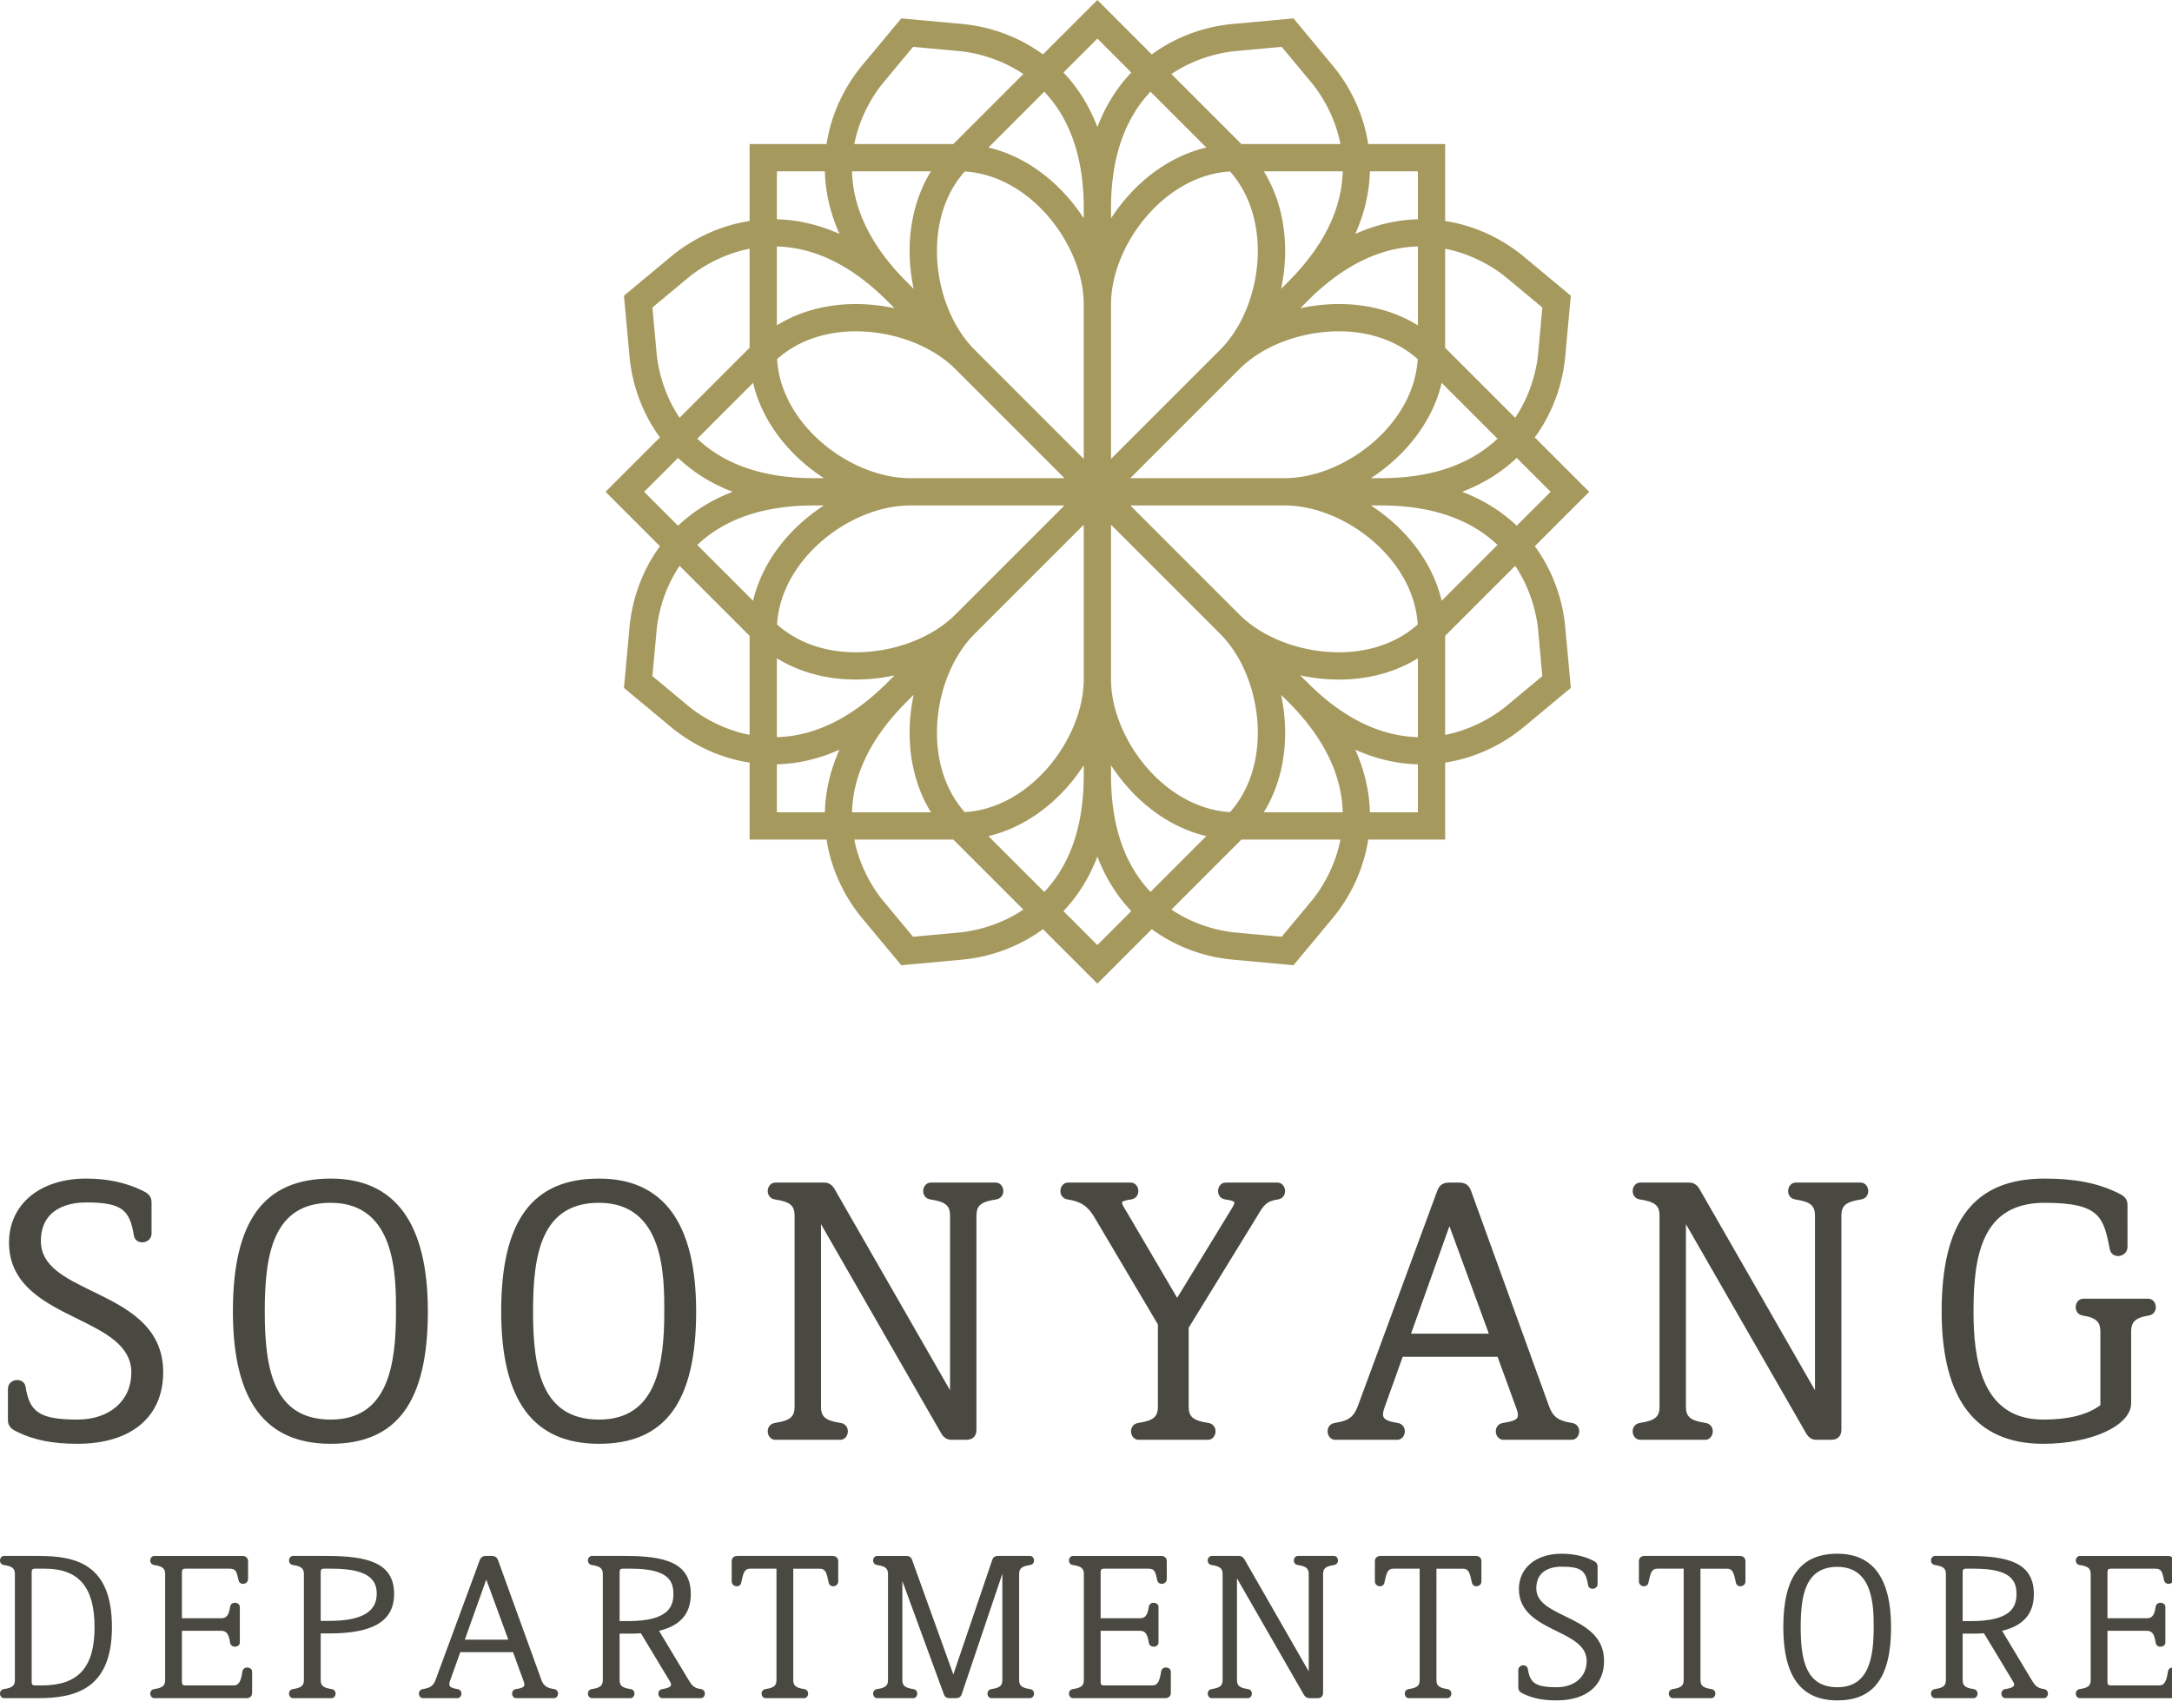 <svg xmlns="http://www.w3.org/2000/svg" xml:space="preserve" x="0px" y="0px" viewBox="0 0 441.52 347.247"><g fill="#494941"><path d="M18.84 262.517c-5.649-2.75-10.529-5.126-10.529-10.217 0-7.096 6.43-7.862 9.194-7.862 7.422 0 8.873 1.605 9.719 6.756.129.812.808 1.358 1.688 1.358.919 0 1.896-.633 1.896-1.806v-6.365c0-1.377-.991-1.949-1.909-2.373-3.283-1.605-7.117-2.419-11.395-2.419-9.373 0-15.671 5.227-15.671 13.007 0 8.66 7.34 12.268 13.816 15.452 5.683 2.793 11.05 5.432 11.05 10.968 0 5.721-4.409 9.564-10.971 9.564-8.009 0-9.723-1.752-10.533-6.682-.128-.812-.806-1.358-1.687-1.358-.92 0-1.897.633-1.897 1.806v6.364c0 1.377.99 1.95 1.908 2.374 3.422 1.673 7.188 2.419 12.209 2.419 10.925 0 17.447-5.443 17.447-14.562.002-9.444-7.614-13.152-14.335-16.424zM67.234 239.589c-13.569 0-19.89 8.578-19.89 26.994 0 18.114 6.506 26.92 19.89 26.92 13.469 0 19.741-8.554 19.741-26.92 0-17.912-6.642-26.994-19.741-26.994zm0 48.991c-11.788 0-13.413-10.572-13.413-21.997 0-11.464 1.625-22.072 13.413-22.072 13.265 0 13.265 14.908 13.265 22.072-.001 10.878-1.577 21.997-13.265 21.997zM121.771 239.589c-13.569 0-19.89 8.578-19.89 26.994 0 18.114 6.506 26.92 19.89 26.92 13.469 0 19.741-8.554 19.741-26.92 0-17.912-6.641-26.994-19.741-26.994zm0 48.991c-11.788 0-13.413-10.572-13.413-21.997 0-11.464 1.625-22.072 13.413-22.072 13.265 0 13.265 14.908 13.265 22.072 0 10.878-1.577 21.997-13.265 21.997zM202.431 240.404h-13.247c-.803 0-1.454.687-1.516 1.598-.055.805.395 1.686 1.514 1.838 3.021.465 3.942 1.231 3.942 3.28v35.497l-23.492-40.934c-.517-.86-1.189-1.279-2.058-1.279h-9.99c-.803 0-1.455.687-1.517 1.598-.055.805.396 1.686 1.515 1.838 3.021.465 3.942 1.231 3.942 3.28v38.853c0 2.05-.921 2.816-3.934 3.279-1.128.154-1.578 1.036-1.523 1.841.062.911.714 1.597 1.517 1.597h13.247c.802 0 1.454-.687 1.516-1.597.055-.805-.395-1.687-1.514-1.839-3.021-.464-3.942-1.23-3.942-3.28v-37.126l24.455 42.564c.517.86 1.189 1.279 2.057 1.279h3.034c1.305 0 2.054-.749 2.054-2.054V247.12c0-2.049.921-2.815 3.935-3.279 1.127-.154 1.577-1.034 1.522-1.839-.062-.911-.714-1.598-1.517-1.598zM259.706 240.404h-10.583c-.803 0-1.454.687-1.516 1.597-.055.805.395 1.686 1.527 1.84 1.45.181 1.722.443 1.771.547.132.277-.426 1.162-.877 1.879l-10.739 17.567-10.316-17.573c-.447-.711-1.005-1.596-.874-1.873.05-.104.32-.366 1.776-.548 1.128-.154 1.577-1.035 1.522-1.839-.062-.911-.713-1.598-1.516-1.598h-12.803c-.803 0-1.455.687-1.517 1.598-.055.805.396 1.686 1.514 1.838 2.622.404 4.021 1.33 5.346 3.535l12.954 21.862v16.736c0 2.05-.921 2.816-3.934 3.279-1.128.154-1.577 1.036-1.522 1.841.062.911.714 1.597 1.516 1.597h14.135c.803 0 1.454-.687 1.517-1.597.055-.805-.395-1.687-1.514-1.839-3.021-.464-3.942-1.23-3.942-3.28v-16.066l13.841-22.529.176-.294c1.199-2.006 1.746-2.921 4.052-3.242 1.128-.154 1.577-1.035 1.522-1.839-.061-.912-.713-1.599-1.516-1.599zM319.501 289.252c-2.747-.422-3.831-1.228-4.639-3.451l-15.84-43.746c-.446-1.158-1.161-1.652-2.392-1.652h-2.072c-1.229 0-1.944.494-2.393 1.659L276.031 285.8c-.809 2.223-1.893 3.029-4.63 3.45-1.128.154-1.578 1.036-1.523 1.841.062.911.714 1.597 1.517 1.597h12.654c.803 0 1.454-.687 1.517-1.597.055-.805-.395-1.687-1.514-1.839-1.602-.246-2.454-.589-2.764-1.112-.24-.406-.2-1.035.124-1.925l3.729-10.399h19.28l3.876 10.623c.303.833.349 1.411.138 1.766-.349.589-1.576.852-2.843 1.046-1.128.154-1.578 1.036-1.523 1.841.062.911.714 1.597 1.517 1.597h13.913c.802 0 1.454-.687 1.516-1.597.055-.806-.394-1.687-1.514-1.84zm-32.669-18.136 7.807-21.86 8.011 21.86h-15.818zM378.253 240.404h-13.247c-.803 0-1.454.687-1.516 1.598-.055.805.395 1.686 1.514 1.838 3.021.465 3.942 1.231 3.942 3.28v35.497l-23.492-40.934c-.517-.86-1.189-1.279-2.058-1.279h-9.99c-.803 0-1.455.687-1.517 1.598-.055.805.396 1.686 1.515 1.838 3.021.465 3.942 1.231 3.942 3.28v38.853c0 2.05-.921 2.816-3.934 3.279-1.128.154-1.578 1.036-1.523 1.841.062.911.714 1.597 1.517 1.597h13.247c.802 0 1.454-.687 1.516-1.597.055-.805-.395-1.687-1.514-1.839-3.021-.464-3.942-1.23-3.942-3.28v-37.126l24.455 42.564c.517.86 1.189 1.279 2.057 1.279h3.034c1.305 0 2.054-.749 2.054-2.054V247.12c0-2.049.921-2.815 3.935-3.279 1.127-.154 1.577-1.034 1.522-1.839-.062-.911-.714-1.598-1.517-1.598zM436.712 264.011h-13.247c-.802 0-1.454.687-1.516 1.597-.055.805.395 1.687 1.514 1.839 2.926.449 3.498 1.542 3.498 3.279v14.924c-2.655 1.971-6.466 2.93-11.637 2.93-12.686 0-14.152-12.554-14.152-21.997 0-11.464 1.75-22.072 14.449-22.072 11.371 0 11.968 2.982 13.275 9.52.166.791.821 1.302 1.668 1.302.939 0 1.911-.692 1.911-1.85V244.9c0-1.377-.99-1.95-1.908-2.374-4.147-2.031-8.758-2.937-14.946-2.937-14.276 0-20.926 8.578-20.926 26.994 0 17.863 6.94 26.92 20.629 26.92 9.865 0 17.892-3.71 17.892-8.271v-14.506c0-1.736.572-2.83 3.489-3.278 1.128-.154 1.578-1.036 1.523-1.841-.062-.909-.713-1.596-1.516-1.596z"/></g><g fill="#494941"><path d="M7.868 316.299H.816c-.431 0-.78.37-.813.86-.029.433.213.908.816.99 1.691.26 2.207.691 2.207 1.845v21.524c0 1.153-.516 1.584-2.202 1.844-.607.082-.851.556-.821.989.033.491.383.861.813.861h6.888c7.443 0 15.052-1.715 15.052-14.437-.001-12.722-7.156-14.476-14.888-14.476zm.656 26.322H7.089c-.463 0-.652-.201-.652-.693v-22.345c0-.493.189-.693.652-.693h2.05c6.878 0 10.082 3.777 10.082 11.886 0 8.192-3.299 11.845-10.697 11.845zM50.253 338.98c-.525 0-.909.323-.977.818-.282 1.831-.646 2.822-1.762 2.822h-9.881c-.463 0-.652-.201-.652-.693v-10.41h7.95c1.101 0 1.566.609 1.843 2.408.068.5.452.823.978.823.49 0 .997-.305.997-.815v-7.298c0-.511-.507-.815-.997-.815-.525 0-.909.323-.977.818-.271 1.764-.72 2.33-1.844 2.33h-7.95v-9.385c0-.493.189-.693.652-.693h9.061c1.236 0 1.418.573 1.805 2.384.09.426.442.701.898.701.5 0 1.032-.35 1.032-.998v-3.566c0-.696-.431-1.111-1.152-1.111H31.361c-.431 0-.78.37-.813.86-.029.433.213.908.816.99 1.691.26 2.207.691 2.207 1.845v21.524c0 1.153-.516 1.584-2.202 1.844-.607.082-.851.556-.821.989.033.491.383.861.813.861h18.737c.722 0 1.152-.416 1.152-1.111v-4.305c0-.512-.506-.817-.997-.817zM66.333 316.299h-6.765c-.431 0-.78.37-.813.86-.029.433.213.908.816.99 1.691.26 2.207.691 2.207 1.845v21.524c0 1.153-.516 1.584-2.202 1.844-.607.082-.851.556-.821.989.033.491.383.861.813.861H67.4c.431 0 .78-.37.813-.861.029-.433-.214-.907-.816-.989-1.691-.26-2.207-.691-2.207-1.845v-9.467h1.8c8.954 0 13.124-2.555 13.124-8.04 0-6.4-5.509-7.711-13.781-7.711zm-1.143 3.284c0-.577.234-.693.611-.693h1.722c8.027 0 9.057 2.737 9.057 5.121 0 3.694-3.15 5.49-9.631 5.49H65.19v-9.918zM112.62 343.362c-1.535-.236-2.14-.687-2.591-1.93l-8.776-24.235c-.242-.63-.631-.898-1.3-.898h-1.147c-.669 0-1.058.269-1.301.902l-8.938 24.231c-.451 1.243-1.057 1.694-2.586 1.93-.607.082-.851.556-.821.989.033.491.383.861.813.861h7.011c.431 0 .78-.37.813-.861.029-.433-.214-.907-.816-.989-.896-.138-1.374-.332-1.55-.629-.138-.232-.116-.588.066-1.09l2.072-5.779h10.72l2.153 5.903c.171.47.195.797.074 1.001-.198.336-.886.484-1.595.593-.607.082-.85.556-.82.99.033.49.383.86.812.86h7.709c.43 0 .779-.37.812-.86.03-.433-.212-.907-.814-.989zm-18.134-10.049 4.363-12.217 4.478 12.217h-8.841zM142.466 343.362c-1.47-.226-1.829-.737-2.57-1.974l-5.931-9.872c4.345-1.034 6.458-3.479 6.458-7.465 0-6.435-5.328-7.753-13.329-7.753h-6.765c-.431 0-.78.37-.813.86-.029.433.213.908.816.99 1.691.26 2.207.691 2.207 1.845v21.524c0 1.153-.516 1.584-2.202 1.844-.607.082-.851.556-.821.989.033.491.383.861.813.861h7.831c.431 0 .78-.37.813-.861.029-.433-.214-.907-.816-.989-1.691-.26-2.207-.691-2.207-1.845v-9.426h1.8c.878 0 1.71 0 2.531-.069l5.905 9.788c.22.365.283.652.189.852-.147.314-.715.544-1.73.7-.607.082-.85.556-.82.99.033.49.383.86.812.86h7.831c.431 0 .78-.37.813-.861.031-.432-.212-.906-.815-.988zm-16.515-23.779c0-.577.234-.693.611-.693h1.722c7.563 0 8.606 2.481 8.606 5.162 0 2.556-1.044 5.49-9.181 5.49h-1.759v-9.959zM169.243 316.299H149.89c-.722 0-1.152.416-1.152 1.111v4.059c0 .295.119.561.336.746.188.16.441.252.696.252.456 0 .809-.275.897-.7l.058-.268c.363-1.714.605-2.609 1.748-2.609h5.367v22.628c0 1.153-.516 1.584-2.202 1.844-.607.082-.851.556-.821.989.033.491.383.861.813.861h7.831c.431 0 .78-.37.813-.861.029-.433-.214-.907-.816-.989-1.691-.26-2.207-.691-2.207-1.845V318.89h5.408c1.143 0 1.385.895 1.748 2.609l.057.267c.09.426.442.701.897.701.501 0 1.032-.35 1.032-.998v-4.059c.001-.696-.43-1.111-1.15-1.111zM209.374 318.149c.607-.083.85-.557.82-.99-.033-.49-.383-.86-.813-.86h-6.519c-.718 0-1.015.402-1.139.744l-7.93 23.349-8.409-23.353c-.122-.337-.418-.739-1.137-.739h-5.945c-.431 0-.78.37-.813.86-.029.433.213.908.816.99 1.691.26 2.207.691 2.207 1.845v21.524c0 1.153-.516 1.584-2.202 1.844-.607.082-.851.556-.821.989.033.491.383.861.813.861h7.339c.431 0 .78-.37.813-.861.029-.433-.214-.907-.816-.989-1.691-.26-2.207-.691-2.207-1.845v-20.115l8.453 23.071c.123.337.42.739 1.137.739h1.312c.718 0 1.015-.402 1.14-.744l8.286-24.552v21.602c0 1.153-.516 1.584-2.202 1.844-.607.082-.85.556-.82.99.033.491.382.86.812.86h7.831c.431 0 .78-.37.813-.861.029-.433-.214-.907-.816-.989-1.691-.26-2.207-.691-2.207-1.845v-21.524c.001-1.154.517-1.585 2.204-1.845zM237.005 338.98c-.525 0-.909.323-.977.818-.282 1.831-.646 2.822-1.762 2.822h-9.881c-.463 0-.652-.201-.652-.693v-10.41h7.95c1.101 0 1.566.609 1.843 2.408.068.5.452.823.978.823.49 0 .997-.305.997-.815v-7.298c0-.511-.507-.815-.997-.815-.525 0-.909.323-.977.818-.271 1.764-.72 2.33-1.844 2.33h-7.95v-9.385c0-.493.189-.693.652-.693h9.061c1.236 0 1.418.573 1.805 2.384.09.426.442.701.898.701.5 0 1.032-.35 1.032-.998v-3.566c0-.696-.431-1.111-1.152-1.111h-17.917c-.431 0-.78.37-.813.86-.029.433.213.908.816.99 1.691.26 2.207.691 2.207 1.845v21.524c0 1.153-.516 1.584-2.202 1.844-.607.082-.851.556-.821.989.033.491.383.861.813.861h18.737c.722 0 1.152-.416 1.152-1.111v-4.305c.001-.512-.505-.817-.996-.817zM271.166 316.299h-7.339c-.43 0-.779.37-.812.86-.029.433.213.908.815.99 1.691.26 2.207.691 2.207 1.845v19.767l-13.065-22.766c-.28-.468-.646-.696-1.116-.696h-5.535c-.431 0-.78.37-.813.86-.029.433.213.908.816.99 1.691.26 2.207.691 2.207 1.845v21.524c0 1.153-.516 1.584-2.202 1.844-.607.082-.851.556-.821.989.033.491.383.861.813.861h7.339c.431 0 .78-.37.813-.861.029-.433-.214-.907-.816-.989-1.691-.26-2.207-.691-2.207-1.845v-20.669l13.599 23.668c.281.468.646.696 1.116.696h1.682c.716 0 1.11-.395 1.11-1.111v-24.107c0-1.153.516-1.584 2.203-1.844.607-.083.85-.557.82-.99-.033-.492-.383-.861-.814-.861zM299.99 316.299h-19.353c-.722 0-1.152.416-1.152 1.111v4.059c0 .295.119.561.336.746.188.16.441.252.696.252.456 0 .809-.275.897-.7l.058-.268c.363-1.714.605-2.609 1.748-2.609h5.367v22.628c0 1.153-.516 1.584-2.202 1.844-.607.082-.851.556-.821.989.033.491.383.861.813.861h7.831c.431 0 .78-.37.813-.861.029-.433-.214-.907-.816-.989-1.691-.26-2.207-.691-2.207-1.845V318.89h5.408c1.143 0 1.385.895 1.748 2.609l.057.267c.09.426.442.701.897.701.501 0 1.032-.35 1.032-.998v-4.059c.001-.696-.43-1.111-1.15-1.111zM318.142 328.547c-3.139-1.528-5.849-2.847-5.849-5.685 0-3.956 3.581-4.383 5.121-4.383 4.131 0 4.939.895 5.411 3.767.069.436.434.729.908.729.496 0 1.023-.341 1.023-.973v-3.526c0-.748-.518-1.048-1.042-1.29-1.815-.888-3.936-1.338-6.301-1.338-5.177 0-8.655 2.885-8.655 7.179 0 4.781 4.059 6.776 7.64 8.536 3.155 1.552 6.137 3.017 6.137 6.102 0 3.186-2.453 5.326-6.105 5.326-4.457 0-5.41-.977-5.861-3.726-.069-.437-.434-.73-.908-.73-.497 0-1.024.341-1.024.974v3.526c0 .747.518 1.048 1.043 1.29 1.892.925 3.974 1.338 6.751 1.338 6.036 0 9.64-3.006 9.64-8.04-.001-5.216-4.213-7.267-7.929-9.076zM353.658 316.299h-19.353c-.722 0-1.152.416-1.152 1.111v4.059c0 .295.119.561.336.746.188.16.441.252.696.252.456 0 .809-.275.897-.7l.058-.268c.363-1.714.605-2.609 1.748-2.609h5.367v22.628c0 1.153-.516 1.584-2.202 1.844-.607.082-.851.556-.821.989.033.491.383.861.813.861h7.831c.431 0 .78-.37.813-.861.029-.433-.214-.907-.816-.989-1.691-.26-2.207-.691-2.207-1.845V318.89h5.408c1.143 0 1.385.895 1.748 2.609l.057.267c.09.426.442.701.897.701.501 0 1.032-.35 1.032-.998v-4.059c.001-.696-.43-1.111-1.15-1.111zM373.501 315.848c-7.499 0-10.992 4.743-10.992 14.928 0 10.018 3.596 14.888 10.992 14.888 7.443 0 10.91-4.73 10.91-14.888.001-9.906-3.67-14.928-10.91-14.928zm0 27.142c-6.555 0-7.458-5.871-7.458-12.215 0-6.365.903-12.255 7.458-12.255 7.376 0 7.376 8.277 7.376 12.255 0 6.04-.876 12.215-7.376 12.215zM415.482 343.362c-1.47-.226-1.829-.737-2.57-1.974l-5.931-9.872c4.345-1.034 6.458-3.479 6.458-7.465 0-6.435-5.328-7.753-13.329-7.753h-6.765c-.431 0-.78.37-.813.86-.029.433.213.908.816.99 1.691.26 2.207.691 2.207 1.845v21.524c0 1.153-.516 1.584-2.202 1.844-.607.082-.851.556-.821.989.033.491.383.861.813.861h7.831c.431 0 .78-.37.813-.861.029-.433-.214-.907-.816-.989-1.691-.26-2.207-.691-2.207-1.845v-9.426h1.8c.878 0 1.71 0 2.531-.069l5.905 9.788c.22.365.283.652.189.852-.147.314-.715.544-1.73.7-.607.082-.85.556-.82.99.033.49.383.86.812.86h7.831c.431 0 .78-.37.813-.861.031-.432-.213-.906-.815-.988zm-16.516-23.779c0-.577.234-.693.611-.693h1.722c7.563 0 8.606 2.481 8.606 5.162 0 2.556-1.044 5.49-9.181 5.49h-1.759v-9.959zM441.675 338.98c-.525 0-.909.323-.977.818-.282 1.831-.646 2.822-1.762 2.822h-9.881c-.463 0-.652-.201-.652-.693v-10.41h7.95c1.101 0 1.566.609 1.843 2.408.068.5.452.823.978.823.49 0 .997-.305.997-.815v-7.298c0-.511-.507-.815-.997-.815-.525 0-.909.323-.977.818-.271 1.764-.72 2.33-1.844 2.33h-7.95v-9.385c0-.493.189-.693.652-.693h9.061c1.236 0 1.418.573 1.805 2.384.09.426.442.701.898.701.5 0 1.032-.35 1.032-.998v-3.566c0-.696-.431-1.111-1.152-1.111h-17.917c-.431 0-.78.37-.813.86-.029.433.213.908.816.99 1.691.26 2.207.691 2.207 1.845v21.524c0 1.153-.516 1.584-2.202 1.844-.607.082-.851.556-.821.989.033.491.383.861.813.861h18.737c.722 0 1.152-.416 1.152-1.111v-4.305c.001-.512-.506-.817-.996-.817z"/></g><path fill="#A5995E" d="m311.987 111.038 11.062-11.061-11.062-11.062c3.739-5.092 5.688-10.96 6.193-16.465l1.131-12.336-9.523-7.923c-4.25-3.536-9.778-6.307-16.022-7.264V29.283h-15.644c-.957-6.244-3.727-11.772-7.263-16.022l-7.923-9.523L250.6 4.869c-5.505.505-11.373 2.455-16.465 6.193L223.073 0l-11.062 11.062c-5.092-3.739-10.96-5.688-16.465-6.193L183.21 3.738l-7.923 9.523c-3.536 4.25-6.306 9.778-7.263 16.022H152.38v15.644c-6.244.957-11.772 3.727-16.022 7.263l-9.523 7.923 1.131 12.336c.505 5.505 2.455 11.373 6.193 16.465l-11.062 11.062 11.062 11.061c-3.739 5.092-5.688 10.96-6.193 16.465l-1.131 12.336 9.523 7.923c4.25 3.536 9.777 6.307 16.022 7.264v15.644h15.644c.957 6.244 3.727 11.772 7.263 16.021l7.923 9.523 12.336-1.131c5.505-.505 11.373-2.455 16.465-6.194l11.062 11.062 11.062-11.062c5.092 3.739 10.96 5.689 16.465 6.194l12.336 1.131 7.923-9.523c3.536-4.25 6.307-9.777 7.264-16.021h15.643v-15.644c6.244-.957 11.773-3.728 16.022-7.264l9.523-7.923-1.131-12.336c-.504-5.505-2.454-11.372-6.193-16.464zm-3.673-4.166c-2.958-2.807-6.63-5.196-11.109-6.896 4.479-1.7 8.151-4.089 11.109-6.896l6.896 6.896-6.896 6.896zm-15.251 15.251c-1.907-8.072-7.509-14.915-14.407-19.376h2.072c11.58 0 18.967 3.552 23.682 8.029l-11.347 11.347zm-59.189 59.189c-4.477-4.714-8.029-12.101-8.029-23.682v-2.072c4.461 6.898 11.303 12.5 19.376 14.407l-11.347 11.347zm-32.948-11.346c8.072-1.907 14.915-7.509 19.376-14.407v2.072c0 11.58-3.552 18.967-8.029 23.682l-11.347-11.347zm-47.842-92.137c1.907 8.072 7.509 14.915 14.407 19.376h-2.072c-11.58 0-18.967-3.552-23.682-8.029l11.347-11.347zm59.189-59.189c4.477 4.714 8.029 12.101 8.029 23.681v2.072c-4.461-6.898-11.304-12.5-19.376-14.407l11.347-11.346zm32.948 11.347c-8.072 1.907-14.915 7.509-19.376 14.407v-2.072c0-11.58 3.552-18.967 8.029-23.681l11.347 11.346zm35.507 67.218h-2.072c6.898-4.461 12.5-11.304 14.407-19.376l11.346 11.347c-4.714 4.477-12.101 8.029-23.681 8.029zm-30.684 67.884c-13.505-.787-24.199-15.11-24.199-27.028v-31.393l22.209 22.209c8.419 8.432 10.979 26.11 1.99 36.212zm-53.941 0c-8.989-10.101-6.429-27.78 1.99-36.213l22.209-22.209v31.393c0 11.919-10.694 26.242-24.199 27.029zm-1.919-40.143c-4.252 4.252-10.991 7.084-18.027 7.576-7.185.506-13.596-1.47-18.196-5.571.784-13.507 15.108-24.203 27.028-24.203h31.393l-22.198 22.198zm1.919-90.082c13.505.787 24.199 15.11 24.199 27.028v31.393l-22.199-22.199c-8.427-8.427-10.992-26.117-2-36.222zm53.941 0c8.992 10.105 6.427 27.795-2 36.223l-22.199 22.199V61.892c0-11.918 10.694-26.241 24.199-27.028zm1.919 40.142c4.252-4.252 10.991-7.084 18.027-7.576 7.19-.505 13.596 1.47 18.196 5.571-.784 13.507-15.109 24.203-27.028 24.203h-31.393l22.198-22.198zm-35.58 22.199H184.99c-11.92 0-26.244-10.697-27.028-24.203 4.599-4.1 11.008-6.081 18.196-5.571 7.037.492 13.776 3.324 18.027 7.576l22.198 22.198zm35.58 27.741-22.198-22.198h31.393c11.92 0 26.244 10.696 27.028 24.203-4.6 4.1-11.01 6.077-18.196 5.571-7.036-.493-13.775-3.324-18.027-7.576zm36.261-58.808c-5.223-3.238-11.647-4.727-18.62-4.237-1.787.125-3.56.385-5.296.761l1.494-1.494c8.188-8.188 15.924-10.9 22.423-11.068v16.038zm-26.342-8.889-1.466 1.466c1.724-8.032.847-16.833-3.513-23.889h16.047c-.169 6.499-2.88 14.235-11.068 22.423zm-76.151 1.466-1.466-1.466c-8.188-8.188-10.9-15.923-11.067-22.423h16.047c-4.36 7.056-5.237 15.857-3.514 23.889zm-3.891 3.947a37.366 37.366 0 0 0-5.296-.761c-6.972-.488-13.397 1-18.62 4.238V50.1c6.499.168 14.234 2.88 22.423 11.068l1.493 1.494zm-14.349 40.086c-6.898 4.461-12.5 11.304-14.407 19.376l-11.346-11.347c4.714-4.477 12.102-8.029 23.682-8.029h2.071zm-9.568 31.065c5.223 3.237 11.647 4.724 18.62 4.238a37.237 37.237 0 0 0 5.297-.762l-1.495 1.495c-8.188 8.188-15.923 10.9-22.423 11.068v-16.039zm26.342 8.891 1.466-1.466c-1.724 8.032-.847 16.833 3.513 23.889h-16.047c.168-6.5 2.88-14.235 11.068-22.423zm76.151-1.466 1.466 1.466c8.188 8.188 10.9 15.923 11.068 22.423h-16.047c4.36-7.056 5.236-15.857 3.513-23.889zm3.89-3.948c1.737.377 3.51.637 5.297.762 6.973.491 13.397-.998 18.62-4.237v16.038c-6.499-.168-14.234-2.88-22.423-11.068l-1.494-1.495zm41.938-80.839 7.281 6.059-.865 9.434c-.18 1.961-1.003 7.556-4.661 12.984l-14.232-14.232v-20.13c6.425 1.251 10.964 4.625 12.477 5.885zm-18.02-11.873c-4.076.107-8.363 1.014-12.732 2.98 1.965-4.369 2.872-8.656 2.979-12.732h9.753v9.752zm-37.117-34.189 9.433-.866 6.059 7.282c1.259 1.514 4.633 6.052 5.884 12.477h-20.128L238.123 15.05c5.428-3.658 11.023-4.481 12.984-4.661zm-21.137 4.347c-2.807 2.958-5.197 6.63-6.896 11.109-1.699-4.479-4.089-8.151-6.896-11.109l6.896-6.896 6.896 6.896zm-50.422 2.07 6.059-7.282 9.434.866c1.961.18 7.556 1.003 12.984 4.661l-14.232 14.233h-20.128c1.25-6.426 4.624-10.965 5.883-12.478zm-11.872 18.02c.107 4.076 1.014 8.363 2.979 12.731-4.369-1.965-8.656-2.872-12.732-2.979v-9.752h9.753zm-34.19 37.117-.865-9.434 7.281-6.059c1.514-1.259 6.052-4.634 12.477-5.885v20.128l-14.232 14.232c-3.658-5.426-4.481-11.021-4.661-12.982zm4.347 21.137c2.958 2.807 6.63 5.196 11.109 6.896-4.479 1.699-8.151 4.089-11.109 6.896l-6.896-6.896 6.896-6.896zm2.07 50.421-7.281-6.059.865-9.434c.18-1.961 1.003-7.556 4.661-12.983l14.232 14.232v20.129c-6.425-1.251-10.963-4.625-12.477-5.885zm18.02 11.873c4.076-.107 8.363-1.014 12.731-2.979-1.965 4.369-2.872 8.656-2.979 12.732h-9.752v-9.753zm37.117 34.189-9.434.865-6.059-7.282c-1.259-1.513-4.633-6.052-5.884-12.476h20.129l14.232 14.232c-5.428 3.658-11.023 4.481-12.984 4.661zm21.137-4.347c2.807-2.958 5.196-6.63 6.896-11.109 1.7 4.479 4.089 8.151 6.896 11.109l-6.896 6.896-6.896-6.896zm50.422-2.07-6.059 7.282-9.433-.865c-1.961-.18-7.556-1.003-12.984-4.661l14.232-14.232h20.129c-1.252 6.424-4.626 10.963-5.885 12.476zm11.873-18.019c-.106-4.076-1.014-8.363-2.979-12.731 4.368 1.965 8.655 2.872 12.731 2.979v9.753h-9.752zm27.772-21.626c-1.514 1.259-6.052 4.634-12.477 5.885v-20.129l14.232-14.232c3.658 5.428 4.481 11.023 4.661 12.983l.865 9.434-7.281 6.059z"/></svg>